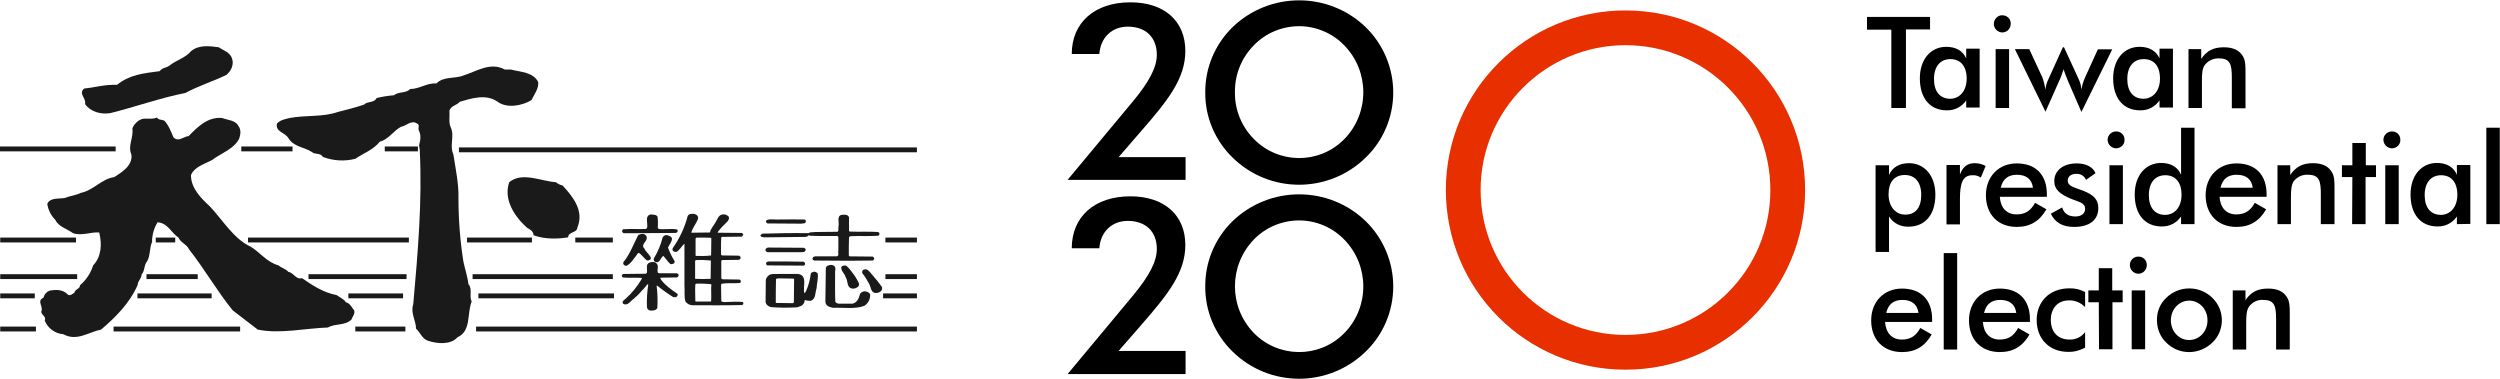 <?xml version="1.0" encoding="utf-8"?>
<!-- Generator: Adobe Illustrator 24.0.1, SVG Export Plug-In . SVG Version: 6.00 Build 0)  -->
<svg version="1.1" id="圖層_1" xmlns="http://www.w3.org/2000/svg" xmlns:xlink="http://www.w3.org/1999/xlink" x="0px" y="0px"
	 viewBox="0 0 1078.6 163.4" style="enable-background:new 0 0 1078.6 163.4;" xml:space="preserve">
<style type="text/css">
	.st0{fill:#1A1A1A;}
	.st1{fill:none;stroke:#E72F00;stroke-width:15;stroke-miterlimit:10;}
</style>
<title>2020logo</title>
<path class="st0" d="M100.1,25.2c1,2.9-0.6,5.6-2.4,7.1C92,35.1,85.7,37,80,40.1c-11.1,2.2-21.5,6-32.4,8.7
	c-4.1,0.7-8.6-0.6-10.9-3.9c0.6-2.6-3-4.4-0.4-6.7c5-0.5,8.8-1.8,14.2-1.6c5.4-4.4,11.5-5,18.4-5.9c1.1-1.6,3-1.4,4.2-2.4
	c3-2.4,6.9-3.3,9.3-6.2c3.3-2.8,7.8-2.3,12-1.7C96.4,21.8,99.2,22.5,100.1,25.2"/>
<path class="st0" d="M180.8,62.7c0.6-2.2,1-4.5-0.2-6.6c-0.2-1.3,0.6-2.3-0.7-2.8c-2.4-1.7-4.5,1-6.9,1.4c-3.1,1.6-5.4,5.5-9.1,6.4
	c-2.9,3.6-7.1,5-10.6,7.4c-4.6,1.2-9.5,0.9-14-0.8c-1.1-1.9-3.4-0.9-4.7-2.1c-3.4-2.2-7.8-2.2-10.1-5.9c-1.5-2.7-5.8-2.7-5-6.4
	c1.5-1.6,3.5-1.9,5.5-2.4c6.8-1.3,14.2-0.3,20.8-2.6c3.7-1,7.7-1.9,11.3-3.2c1.4-1.5,4.3-0.6,5.4-2.8c2.4-0.6,4.9-1,7.4-1.2
	c2.1-1.7,5.1-0.7,7.1-2.7c4,0,7.1-2.7,11.3-2.4c3.1-3.2,8.1-1.9,11.8-3.5c5.5-1.7,11.5-5.9,17.7-2.5h2.6c4.2,1.1,9.7,1.1,11.8,5.4
	c0.3,2.8-1.7,5.3-2.9,7.8c-4,2.4-10.7,3.8-14.9,0.5c-4.9-3.2-10.9-1.3-16,0.2c-1.4,1.6-3.7,1.6-4.5,3.8c0.2,2.4-0.4,5,0.5,7.1
	c1.9,3.9-0.6,7.9,1.2,11.8c0.8,5.3,2.4,12.8,2.2,18.9c0,9.1,0.7,18.2,2.1,27.2c0.6,3.1,1.8,6.4,2.2,9.9c1.9,2.2,0.2,5,1.4,7.5
	c-2.1,5.2-0.1,12.7-6.1,15.4c-3,3.4-8.9,2.8-12.8,1.5c-2.6-0.9-3.3-3.7-5.1-5.2c0-3.4-2.5-6.7-1.2-10.6c2-22.6,3.9-44.1,2.8-66.6"/>
<path class="st0" d="M70.8,51.9c2,2.2,2.9,4.7,4,7.3c2.1,2.3,4.4-0.3,6.6-0.5c3.5-3.6,8.1-8.4,14.4-7.8c2.6,1,5.8,0.9,7.1,3.5
	c1.2,1.7,0.9,3.6,0.3,5.4c-2.3,4.6-7.9,6.3-11.8,9.3c-3.2,1.7-7.4,2.8-9,6.4c-0.1,5.6,4.4,10.1,8,13.4c5.4,5.6,10.4,14.2,17.7,17.5
	c3.9,2.3,7.1,6.8,12.1,8.1c1.1,1.1,3.2,1.5,4.2,2.8c2.3,0.3,3.3,3.5,5.9,2.7c4.6,3.2,9.4,6.3,14.9,7.3c1.4,1,3.3,1.8,4,3.1
	c1.8,0.4,2.6,2.3,3.6,3.5c0.5,1.5-0.8,2.8-1.2,4c-2.8,2.7-7.1,1.6-10.1,3.4c-9.7,0.3-20.7,2.9-30.3,0.9l-10.8-8.3
	c-6.9-8.5-12.1-17.8-18.9-26.4c-0.8-2-3.6-2.8-4.5-5c-3.3-2.2-4.5-6.2-9-6.6c-1.6,2.5-2.4,5.5-2.4,8.5c-1.1,2.4-0.7,5.8-2.1,8.3
	c-1.5,1.7-0.9,4.1-2.4,5.7c-0.1,2-1.6,2.6-1.7,4.5c-3.3,7.7-9.5,14-15.8,19.3c-5.5,1.1-10.4,5.2-16.3,2c-3.6-0.3-6.7-2.6-8-5.9
	c0.8-1.8-1.5-2.4-1.5-3.8c1.1-2.4-2.2-4.6,1-6.1c0.3-1.4,1.3-2.5,2.6-3c2.9-0.5,5.8-0.6,8.1,1.9c1.1,0.3,1.8-0.6,2.6-1
	c0.2-1.5,2.5-1.7,2.4-3.2c2.7-2.3,4.6-5.2,5.7-8.6c3.5-3.7,3.9-9,2.6-14.2c-3.6-0.3-7.5,1.6-11.3,0.3c-2.6-1.9-6.3-2.8-7.6-5.7
	C22,93,20.8,90.6,20.4,88c1.1-2.9,5.2-2.1,7.6-2.6c2.2-0.9,4.7-1.1,6.9-2.2c5.5-1.1,8.8-6,14.4-6.8c3.3-2.1,8-5,7.4-9.7
	c-1.7-3.8,1-7.2,0.4-11.3c0.7-1.8,2.2-3.3,4-4c2.1-0.6,4.4,0.3,6.6-0.7c0.8,1.3,2.4,0.7,3.3,1.5"/>
<path class="st0" d="M242.7,80c4.5,4.9,9.4,10.9,6.4,18.2c-0.3,2.5-3.8,1.6-4,4.2c-5,0.8-10.2,0.8-14.9-0.9
	c-0.1-1.8-1.4-2.4-2.9-3.3c-5.7-5.2-10.1-12.4-7.6-19.6c5.7-4.6,13.6-0.4,20.1,0C240.7,79.3,241.6,79.8,242.7,80"/>
<path class="st0" d="M328,101.7c0.3-0.3,0.5-0.8,1-0.9c7.3-0.2,12.4-0.3,19.8-0.2c0.8-0.6,1.9-0.3,2.9-0.5l9.6-0.1
	c0.8-0.5,0.2-1.7,0.5-2.5c0.3-1.6-0.9-4.3,1.3-4.8c1.1-0.1,2.6-0.3,3.2,1v5.9l0.2,0.3c4.3,0.2,8.3-0.1,12.3,0.2
	c0.2,0.2,0.5,0.2,0.6,0.5c0.1,0.4,0,0.9-0.5,1.1c-3.8,0.3-8.1,0-12,0.2c-0.1,0.2-0.3,0-0.4,0.2l-0.2,0.3c-0.1,2.8-0.1,5.1-0.1,7.8
	l0.3,0.4l10.1,0.1c0.3,0.3,0.8,0.7,0.5,1.2l-0.5,0.5l-10.2,0.1l-15.2-0.1c-0.4-0.3-0.9-0.5-0.6-1.1c0.2-0.4,0.6-0.6,1-0.7h9.5
	c1.1-0.4,0.3-1.8,0.6-2.6v-5.8l-0.5-0.4c-4,0-7.7,0.1-11.7-0.1c-0.2-0.1-0.4-0.2-0.6-0.2c-0.3,0.4-0.7,0.6-1.2,0.7l-18,0.2
	c-0.4-0.1-0.8-0.1-1.1-0.2"/>
<path class="st0" d="M283.7,93.5c0.2,1.6,0.2,3.3,0.1,4.9l0.5,0.4c2.6,0.3,5.3-0.3,7.8,0.2c0.4,0.3,0.3,0.6,0.2,1
	c-0.2,0.3-0.5,0.5-0.9,0.5l-15.9,0.1h-6.4c-0.4-0.1-0.5-0.4-0.7-0.7c0-0.4,0.1-0.9,0.6-1c3-0.2,6.4,0,9.6-0.1
	c0.3-0.1,0.5-0.3,0.6-0.6c0.4-1.8-1.2-5.3,1.7-5.7C281.9,92.7,283.1,92.5,283.7,93.5"/>
<path class="st0" d="M347,94.7c0.2,0,0.4,0.2,0.6,0.4c0.2,0.4,0,1-0.4,1.2l0,0l-1.5,0.2l-14.5-0.1c-0.3-0.1-0.5-0.3-0.7-0.6
	c-0.1-0.4,0.1-0.7,0.4-0.9c1.8-0.6,3.9,0,5.7-0.2C339.8,94.7,343.5,94.6,347,94.7"/>
<path class="st0" d="M278.4,101.3c0.5,0.4,0.8,1.1,0.6,1.7c-0.2,1.4-2.6,2.7-1,4.2c0.6,1.4,2.3,2.7,2.8,4c0.1,0.2-0.1,0.4-0.1,0.6
	c-0.4,0.5-1.1,0.7-1.7,0.5c-1.2-1-2.1-2.3-3.3-3.2c-0.4,0.1-0.8,0.4-1,0.9c-1.3,1.6-2.5,3.8-4.5,4.7c-0.5,0-1-0.3-1.3-0.8v-0.7
	c2.9-3.6,4.4-7.8,6.4-11.7C276.1,100.9,277.6,100.6,278.4,101.3"/>
<path class="st0" d="M289.9,102.8c0.1,1.5-1.1,2.6-1.7,4c0.7,2,1.7,4,2.8,5.8c0.2,0.4,0,0.7-0.2,1c-0.5,0.3-1.1,0.5-1.6,0.3
	c-1.1-0.9-2-2.5-3-3.5c-1.3,0.7-1.5,3.6-3.7,2.5c-0.4-0.3-0.6-0.9-0.4-1.4c1.7-2.8,3-5.9,3.8-9.1c0.3-0.5,0.9-0.9,1.5-1
	C288.3,101.6,289.5,101.8,289.9,102.8"/>
<path class="st0" d="M346.8,106.9c0.3,0.2,0.8,0.3,0.8,0.8c0,0.4-0.3,0.8-0.7,1l-0.9,0.1h-14.9c-0.3-0.1-0.6-0.3-0.8-0.6
	c-0.2-0.6,0.2-1.1,0.7-1.3l0.4-0.1L346.8,106.9z"/>
<path class="st0" d="M346.6,112.9c0.3,0.1,0.6,0.3,0.7,0.6c0.1,0.3,0,0.6-0.1,0.8c-0.3,0.3-0.7,0.4-1.1,0.3l-15.1-0.1
	c-0.4-0.2-0.6-0.8-0.4-1.2c0.2-0.4,0.7-0.4,1.1-0.5C336.6,112.8,341.5,112.8,346.6,112.9"/>
<path class="st0" d="M283.2,113.6c1.2,1.2,0.2,2.5,0.6,4c0.2,0.3,0.6,0.2,0.8,0.3h7.4c0.3,0.1,0.7,0.3,0.8,0.7
	c0,0.5-0.3,0.9-0.7,1.1l-7,0.1c-0.5,0.2,0.1,0.6,0.1,0.9c2,2.6,4.4,4.2,7.1,6.1c0.3,0.6-0.2,1.1-0.6,1.4h-1.2c-2.4-1.5-4.8-3.2-7-5
	l-0.2,0.2c0.4,3.1,0.5,6.3,0.3,9.5c-0.6,1.1-1.9,1.1-3,1.1c-0.6-0.1-1.2-0.5-1.4-1.1l-0.1-0.9c-0.1-3.1,0.1-6.2,0.6-9.2
	c-0.6-0.5-0.7,0.6-1.2,0.8c0,0.4-0.4,0.3-0.5,0.7c-1.4,1.3-2.6,3.1-4.3,4.3c0,0.4-0.6,0.4-0.8,0.7c-1,0.9-2.3,2.7-4,1.8
	c-0.2-0.2-0.3-0.6-0.3-0.9c0.2-0.5,0.9-0.9,1.3-1.3c2.8-2.5,5.1-5.4,7-8.6c0-0.2,0-0.3-0.1-0.4c-2.7-0.2-5.4,0.1-8.1-0.2
	c-0.3-0.3-0.6-0.8-0.3-1.2l0.6-0.3l9.5-0.1c0.3,0,0.5-0.3,0.6-0.5c0.3-1.5-0.7-3.5,1.1-4.3C281.2,113,282.5,112.8,283.2,113.6"/>
<path class="st0" d="M359.9,114.7c1,0.9,0.2,2.3,0.4,3.5c0,4.3-0.1,7.9,0.1,12c0.2,0.5,0.8,0.6,1.2,0.8h6.3c1.9-0.5,2.7-2.3,3.1-4.1
	c0.4-0.7,1.1-1.1,1.8-1.2c1-0.1,2,0.3,2.6,1.2c0.2,2-0.8,3.9-2.4,5c-3.9,1.6-9.1,0.7-13.5,0.9c-1.3-0.2-2.8-0.6-3.3-2l-0.1-0.8
	c0.1-4.6,0.1-9.9,0.2-14.5c0.2-0.7,0.9-0.9,1.5-1.1C358.5,114.2,359.3,114.3,359.9,114.7"/>
<path class="st0" d="M367.5,117.3c1.2,1.5,2.3,3.2,3.1,5c0.1,0.5,0,1-0.4,1.4c-0.7,0.6-1.6,0.9-2.5,0.8c-2.6-0.4-1.7-3.4-2.9-5
	c-0.4-1.6-2.1-2.6-1.8-4.3c0.4-0.7,1.4-0.7,2.1-0.6C366,115.4,366.8,116.3,367.5,117.3"/>
<path class="st0" d="M376.6,118.9c1.4,1.6,2.7,3.2,3.9,4.9c0.2,0.6,0.1,1.3-0.4,1.8c-0.8,0.7-1.9,1-3,0.7c-1.4-0.7-1.4-2.4-2-3.6
	c-0.9-1.7-1.9-3.4-3.1-4.9c-0.1-0.4,0-0.9,0.3-1.3c0.5-0.3,1.1-0.4,1.7-0.2C375.1,116.8,375.8,118.1,376.6,118.9"/>
<path class="st0" d="M352.8,118c-0.4-0.5-0.9-0.7-1.5-0.8c-0.5,0.2-1.3,0.2-1.5,0.9c-0.3,2.6-1,5.2-2.1,7.6
	c-0.2,0.3-0.4,0.8-0.7,0.7c-0.7-2.8,1.6-7.7-2.8-8.2h-8.6c-1.2,0.1-2.8-0.2-3.8,0.5c-0.7,0.5-1.2,1.2-1.4,2l-0.1,9.7l0.3,0.8
	c0.5,0.6,1.2,1.1,2,1.3c3.8,0.3,7.5,0.3,11.3,0.1l1.7-0.6c1-0.5,1.6-1.5,1.6-2.6c0.8,0.3,1.6,0.4,2.5,0.4c2.4-0.7,1.9-3.5,2.6-5.4
	C352.4,122.2,353.1,120.1,352.8,118z M342.5,130.5l-0.4,0.3l-7.3-0.1l-0.1-0.1c0-3.3,0-7,0.1-10.1c0.1-0.4,0.5-0.2,0.8-0.4l6.8,0.1
	l0.2,0.2L342.5,130.5z"/>
<path class="st0" d="M313.2,130.3c-0.7,0.1-1.4,0-2-0.3l-0.1-7.2l0.3-0.4c2.6-0.4,5.2-0.1,7.8-0.3c0.4-0.1,0.4-0.5,0.4-0.9
	s-0.4-0.4-0.6-0.6l-7-0.1c-0.3-0.1-0.8,0-0.8-0.5v-7.5c0.1-0.2,0.3-0.2,0.5-0.3l7-0.1l0.6-0.3c0.1-0.3,0.4-0.5,0.2-0.8
	c0-0.3-0.4-0.4-0.6-0.7l-7.4-0.1l-0.4-0.3c0-2.5-0.1-5.1,0.1-7.5l0.3-0.2l8.5-0.1c0.4-0.2,0.5-0.6,0.7-1l-0.6-0.6l-10.3-0.1
	l-0.2-0.2c1.2-1.6,2.6-3.1,4.1-4.5c0.6-0.5,0.9-1.3,0.8-2.1c-0.7-0.8-1.6-1.2-2.6-1.1c-2,0.1-2.4,2.3-3.3,3.6
	c-0.8,1.4-2,2.6-2.3,4.2l-7.9,0.1l-0.1-0.2c0.6-2,2-3.7,2.8-5.6l0.1-0.9c-0.2-0.7-0.8-1.2-1.6-1.4c-1.1-0.1-2.3-0.2-2.9,0.9
	c-1.3,5-3.5,9.7-6.5,13.9c-0.1,0.4-0.1,0.8,0.2,1.2c0.4,0.3,0.9,0.4,1.4,0.4c1.5-0.8,2.2-2.4,3.4-3.5l0.1,0.1v17.9
	c0.2,2.1-0.2,4.7,0.4,6.8c0.7,1.1,1.9,1.7,3.2,1.7c7.1,0,14.2,0.1,21.3-0.1l0.4-0.3c0.2-0.3,0.1-0.8-0.1-1
	C318.2,130,315.4,130.3,313.2,130.3z M299.9,112.5c0.1-0.2,0.4-0.2,0.6-0.3c2.1-0.1,4.2,0,6.2,0.2l-0.1,7.9c-2.2,0.1-4.4,0.1-6.6,0
	l-0.1-0.2V112.5z M306.8,130l-0.1,0.1h-6.5L300,130c0-2.5-0.2-5,0-7.3c0.1-0.2,0.2-0.3,0.4-0.3c2.1-0.1,4.3,0,6.4,0.2l0.1,0.2
	C306.7,125.2,307,127.7,306.8,130z M306.8,110.2c-2.2,0.3-4.4,0.3-6.6,0.2l-0.1-0.2V103c0.1-0.8,0.9-0.3,1.3-0.5
	c1.8,0,3.7,0,5.4,0.1l0.1,0.5C306.8,105.5,306.9,108.2,306.8,110.2z"/>
<rect y="63.2" class="st0" width="49.9" height="2.1"/>
<rect x="104.1" y="63.2" class="st0" width="22.1" height="2.1"/>
<rect x="166" y="63.2" class="st0" width="14.3" height="2.1"/>
<rect x="198" y="63.6" class="st0" width="197.6" height="2.1"/>
<rect x="0.1" y="102.5" class="st0" width="32.7" height="2.1"/>
<rect x="67.2" y="102.5" class="st0" width="8.4" height="2.1"/>
<rect x="107" y="102.5" class="st0" width="69.4" height="2.1"/>
<rect x="201.5" y="102.5" class="st0" width="28" height="2.1"/>
<rect x="248.2" y="102.5" class="st0" width="16.2" height="2.1"/>
<rect x="382" y="102.5" class="st0" width="13.6" height="2.1"/>
<rect x="0.1" y="118.3" class="st0" width="33.2" height="2.1"/>
<rect x="63.2" y="118.3" class="st0" width="22.1" height="2.1"/>
<rect x="133.1" y="118.3" class="st0" width="42.3" height="2.1"/>
<rect x="203.9" y="118.3" class="st0" width="60.5" height="2.1"/>
<rect x="382" y="118.3" class="st0" width="13.6" height="2.1"/>
<rect x="0.1" y="126.6" class="st0" width="14.9" height="2.1"/>
<rect x="59.3" y="126.6" class="st0" width="32" height="2.1"/>
<rect x="150.3" y="126.6" class="st0" width="23.6" height="2.1"/>
<rect x="206.4" y="126.6" class="st0" width="58.5" height="2.1"/>
<rect x="381" y="126.6" class="st0" width="14.6" height="2.1"/>
<rect x="0.1" y="140.9" class="st0" width="15.4" height="2.1"/>
<rect x="49" y="140.9" class="st0" width="54.6" height="2.1"/>
<rect x="153.3" y="140.9" class="st0" width="21.6" height="2.1"/>
<rect x="205.4" y="140.9" class="st0" width="190.2" height="2.1"/>
<path d="M809.2,71.3h5.8v4.2c1.4-3.3,4.5-5.1,8.6-5.1c6.7,0,11.4,5.4,11.4,13.6c0,8.7-4.5,13.8-11.6,13.8c-3.4,0.1-6.6-1.5-8.4-4.4
	v15.3h-5.8V71.3z M822,92.6c4.4,0,6.9-3,6.9-8.5s-2.7-8.6-7.1-8.6s-7,3-7,8.3S817.8,92.6,822,92.6z"/>
<path d="M851.9,70.4c1.7,0,3.3,0.4,4.8,1.2l-2.1,5c-1.1-0.7-2.3-1.1-3.6-1c-4.1,0-5.4,3.2-5.4,10.1v11.1h-5.8V71.2h5.8v4.1
	C846.8,72,848.8,70.4,851.9,70.4z"/>
<path d="M862.8,84.9c0.3,4.8,3,7.6,7.2,7.6c3.7,0,6.1-1.5,8-5l4.9,2.8c-2.9,5.1-7,7.6-12.8,7.6c-8.1,0-13.3-5.4-13.3-13.7
	c0-7.9,5.4-13.7,13.3-13.7c8.2,0,13,4.9,13,13.3v1.1C883.1,84.9,862.8,84.9,862.8,84.9z M870.2,75.4c-3.8,0-6.1,1.8-7,5.6h13.9
	C876.6,77.3,874.2,75.4,870.2,75.4z"/>
<path d="M889.7,89.5c0.7,2.5,2.6,3.9,5.7,3.9c2.6,0,4.2-1.3,4.2-3.3c0-2.6-2.5-2.9-6-4.3c-4.8-2-7.3-4-7.3-7.7
	c0-4.4,3.7-7.6,9.7-7.6c4,0,6.9,1.5,8.1,4.2l-4.1,2.9c-0.7-1.7-2.4-2.7-4.2-2.6c-2.3,0-3.7,1.2-3.7,2.9c0,2.5,2.8,2.9,6.7,4.4
	c4.5,1.8,6.5,3.8,6.5,7.5c0,5-3.7,8.1-10.4,8.1c-5,0-8.2-1.8-10.1-5.7L889.7,89.5z"/>
<path d="M913,56.7c2,0,3.6,1.5,3.6,3.5v0.1c0.1,2-1.5,3.6-3.5,3.7H913c-2,0-3.7-1.7-3.7-3.7S911,56.7,913,56.7z M910.1,71.3h5.8
	v25.4h-5.8V71.3z"/>
<path d="M946.8,55.1v41.6H941v-3.3c-1.9,2.8-5,4.4-8.4,4.3c-7.1,0-11.6-5.1-11.6-13.8c0-8.2,4.7-13.6,11.4-13.6
	c4.2,0,7.2,1.8,8.6,5.1V55.1H946.8z M934.2,75.6c-4.4,0-7.1,3.2-7.1,8.6s2.6,8.5,7,8.5c4.1,0,7.1-3.3,7.1-8.7S938.5,75.6,934.2,75.6
	z"/>
<path d="M957.6,84.9c0.3,4.8,3,7.6,7.2,7.6c3.7,0,6.1-1.5,8-5l4.9,2.8c-2.9,5.1-7,7.6-12.8,7.6c-8.1,0-13.3-5.4-13.3-13.7
	c0-7.9,5.4-13.7,13.3-13.7c8.2,0,13,4.9,13,13.3v1.1C977.9,84.9,957.6,84.9,957.6,84.9z M965,75.4c-3.8,0-6.1,1.8-7,5.6h13.9
	C971.5,77.3,969,75.4,965,75.4L965,75.4z"/>
<path d="M982.6,71.3h5.5v4.2c2.4-3.6,5.4-5.1,9.8-5.1c3.8,0,6.5,1.2,8,3.6c1.3,1.9,1.3,4.2,1.3,7.3v15.4h-5.9v-13
	c0-5.7-0.7-8.3-5.5-8.3c-2.4-0.2-4.7,0.9-6.2,2.8c-1,1.5-1.2,3.7-1.2,6.9v11.6h-5.8L982.6,71.3z"/>
<path d="M1014.9,76.4h-4.5v-5.1h4.5v-9.6h5.8v9.6h4.4v5.1h-4.5v20.3h-5.8L1014.9,76.4z"/>
<path d="M1032,56.7c2,0,3.6,1.5,3.6,3.5v0.1c0.1,2-1.5,3.6-3.5,3.7h-0.1c-2,0-3.7-1.7-3.7-3.7S1030,56.7,1032,56.7z M1029.1,71.3
	h5.8v25.4h-5.8V71.3z"/>
<path d="M1060,96.7v-3.3c-1.9,2.8-5,4.4-8.4,4.3c-7.1,0-11.6-5.1-11.6-13.8c0-8.2,4.7-13.6,11.4-13.6c4.2,0,7.2,1.8,8.6,5.1v-4.2
	h5.8v25.4L1060,96.7L1060,96.7z M1053.2,75.6c-4.4,0-7.1,3.2-7.1,8.6s2.6,8.5,7,8.5c4,0,7.1-3.3,7.1-8.7S1057.5,75.6,1053.2,75.6
	L1053.2,75.6z"/>
<path d="M1072.7,55.1h5.8v41.6h-5.8V55.1z"/>
<path d="M813.3,138.9c0.3,4.8,3,7.6,7.2,7.6c3.7,0,6.1-1.5,8-5l4.9,2.8c-2.9,5.1-7,7.6-12.8,7.6c-8.1,0-13.3-5.4-13.3-13.7
	c0-7.9,5.4-13.7,13.3-13.7c8.2,0,13,4.9,13,13.3v1.1L813.3,138.9z M820.8,129.4c-3.8,0-6.1,1.8-7,5.6h13.9
	C827.2,131.3,824.8,129.4,820.8,129.4L820.8,129.4z"/>
<path d="M838.6,109.2h5.8v41.6h-5.8V109.2z"/>
<path d="M855.5,138.9c0.3,4.8,3,7.6,7.2,7.6c3.7,0,6.1-1.5,8-5l4.9,2.8c-2.9,5.1-7,7.6-12.8,7.6c-8.1,0-13.3-5.4-13.3-13.7
	c0-7.9,5.4-13.7,13.3-13.7c8.2,0,13,4.9,13,13.3v1.1L855.5,138.9z M863,129.4c-3.8,0-6.1,1.8-7,5.6h13.9
	C869.4,131.3,867,129.4,863,129.4z"/>
<path d="M892.6,129.6c-4.7,0-7.8,3.3-7.8,8.4c0,5.3,3.1,8.5,8.1,8.5c2.6,0.1,5.1-1.1,6.7-3.2v6.7c-2.3,1.2-4.8,1.9-7.4,1.8
	c-8,0-13.5-5.6-13.5-13.7s5.7-13.7,14.1-13.7c2.4-0.1,4.7,0.5,6.8,1.6v6.5C897.8,130.6,895.2,129.5,892.6,129.6z"/>
<path d="M905.5,130.4H901v-5.1h4.5v-9.6h5.8v9.6h4.5v5.1h-4.4v20.3h-5.8L905.5,130.4L905.5,130.4z"/>
<path d="M922.6,110.7c2,0,3.6,1.5,3.6,3.5c0,0.1,0,0.1,0,0.2c0,2-1.5,3.6-3.5,3.7h-0.1c-2,0-3.7-1.7-3.7-3.7
	C918.9,112.3,920.5,110.7,922.6,110.7z M919.7,125.3h5.8v25.4h-5.8V125.3z"/>
<path d="M934.7,128.4c5.5-5.3,14.3-5.3,19.8,0.1c2.6,2.5,4.1,6,4.1,9.6s-1.4,7.2-4.1,9.7c-2.7,2.6-6.3,4.1-10,4.1s-7.2-1.4-9.8-4
	c-2.7-2.5-4.1-6.1-4.1-9.7C930.5,134.4,932,130.9,934.7,128.4z M944.5,129.7c-4.3,0-7.9,3.7-7.9,8.5s3.5,8.5,7.9,8.5
	s7.9-3.7,7.9-8.5S948.9,129.7,944.5,129.7L944.5,129.7z"/>
<path d="M963.3,125.3h5.5v4.2c2.4-3.6,5.4-5,9.8-5c3.8,0,6.5,1.2,8,3.6c1.3,1.9,1.3,4.2,1.3,7.3v15.4H982v-13.1
	c0-5.7-0.7-8.3-5.5-8.3c-2.4-0.2-4.7,0.9-6.2,2.9c-1,1.5-1.2,3.7-1.2,6.9v11.6h-5.8V125.3z"/>
<path d="M511.5,77.6h-50.9l28.3-34c6.7-8.1,10.2-14.4,10.2-20c0-7.4-4.7-12.1-12.5-12.1c-6.9,0-11.8,4.7-12.3,11.8h-11.9
	c0-13.5,9.8-22.3,25.3-22.3c14.6,0,23.7,8,23.7,21c0,11.9-7.5,21.3-19.1,34.6l-9.7,11.2h28.9V77.6z"/>
<path d="M589.2,68c-16,15.6-41.5,15.6-57.4,0c-7.6-7.4-11.9-17.5-11.8-28.1c-0.1-10.6,4.2-20.8,11.8-28.2c16-15.4,41.4-15.4,57.4,0
	c7.6,7.4,11.9,17.6,11.9,28.2C601.1,50.5,596.8,60.7,589.2,68z M580,19.6c-5.1-5.3-12.2-8.3-19.5-8.3c-7.4,0-14.5,3-19.6,8.3
	c-5.3,5.4-8.2,12.6-8.1,20.2c-0.1,7.5,2.8,14.7,8.1,20.1c10.5,10.8,27.8,11.1,38.6,0.6c0.2-0.2,0.4-0.4,0.6-0.6
	C590.9,48.7,590.9,30.8,580,19.6L580,19.6z"/>
<path d="M511.5,161.4h-50.9l28.3-34c6.7-8.1,10.2-14.4,10.2-20c0-7.4-4.7-12.1-12.5-12.1c-6.9,0-11.8,4.7-12.3,11.8h-11.9
	c0-13.6,9.8-22.4,25.3-22.4c14.6,0,23.7,8.1,23.7,21c0,11.9-7.5,21.3-19.1,34.6l-9.7,11.1h28.9V161.4z"/>
<path d="M589.2,151.7c-16,15.6-41.5,15.6-57.4,0c-7.6-7.4-11.9-17.5-11.8-28.1c-0.1-10.6,4.2-20.8,11.8-28.2
	c16-15.4,41.4-15.4,57.4,0c7.6,7.4,11.9,17.6,11.9,28.2C601.1,134.2,596.8,144.4,589.2,151.7z M580,103.4
	c-5.1-5.3-12.2-8.3-19.5-8.3c-7.4,0-14.5,3-19.6,8.3c-10.8,11.3-10.8,29,0,40.2c10.5,10.8,27.8,11.1,38.6,0.6
	c0.2-0.2,0.4-0.4,0.6-0.6C590.9,132.5,590.9,114.6,580,103.4L580,103.4z"/>
<path d="M822.3,46.6H816V12.8h-10.5V7.3h27.2v5.4h-10.4V46.6z"/>
<path d="M848.3,46.6v-3.3c-1.9,2.8-5,4.4-8.4,4.3c-7.1,0-11.6-5.1-11.6-13.8c0-8.2,4.7-13.6,11.4-13.6c4.2,0,7.2,1.8,8.6,5V21h5.8
	v25.4h-5.8V46.6z M841.5,25.5c-4.4,0-7.1,3.2-7.1,8.6s2.6,8.5,7,8.5c4,0,7.1-3.3,7.1-8.7S845.8,25.5,841.5,25.5L841.5,25.5z"/>
<path d="M863.9,6.6c2,0,3.6,1.5,3.6,3.5c0,0.1,0,0.1,0,0.2c0,2-1.5,3.6-3.5,3.7h-0.1c-2,0-3.7-1.7-3.7-3.7
	C860.3,8.2,861.9,6.5,863.9,6.6z M861,21.2h5.8v25.4H861V21.2z"/>
<path d="M892.2,34.9c-0.7-1.6-1.3-3.3-1.9-5c-0.8,2.4-1.4,4.1-1.8,4.8l-6,13.5l-13.2-27h6.2l5.7,12.3c0.6,1.7,1,3.4,1.3,5.2
	c0.1-1.6,0.6-3.2,1.3-4.6l6.2-13.7h0.5l6.3,13.7c0.7,1.4,1.1,3,1.2,4.6c0.3-1.8,0.8-3.5,1.5-5.1l5.6-12.3h6.2l-13.3,27L892.2,34.9z"
	/>
<path d="M931.7,46.6v-3.3c-1.9,2.8-5,4.4-8.4,4.3c-7.1,0-11.6-5.1-11.6-13.8c0-8.2,4.7-13.6,11.4-13.6c4.2,0,7.2,1.8,8.6,5V21h5.8
	v25.4h-5.8V46.6z M924.9,25.5c-4.4,0-7.1,3.2-7.1,8.6s2.6,8.5,7,8.5c4,0,7.1-3.3,7.1-8.7S929.3,25.5,924.9,25.5z"/>
<path d="M944.2,21.2h5.5v4.2c2.4-3.6,5.4-5,9.8-5c3.8,0,6.5,1.2,8,3.6c1.3,1.9,1.3,4.2,1.3,7.3v15.4h-5.9V33.5
	c0-5.7-0.7-8.3-5.5-8.3c-2.4-0.1-4.7,0.9-6.2,2.9c-1.1,1.5-1.2,3.7-1.2,6.9v11.6h-5.8L944.2,21.2z"/>
<path class="st1" d="M701.3,12c38.7,0,70,31.3,70,70s-31.3,70-70,70c-38.7,0-70-31.3-70-70c0,0,0,0,0-0.1
	C631.3,43.3,662.7,12,701.3,12"/>
</svg>
